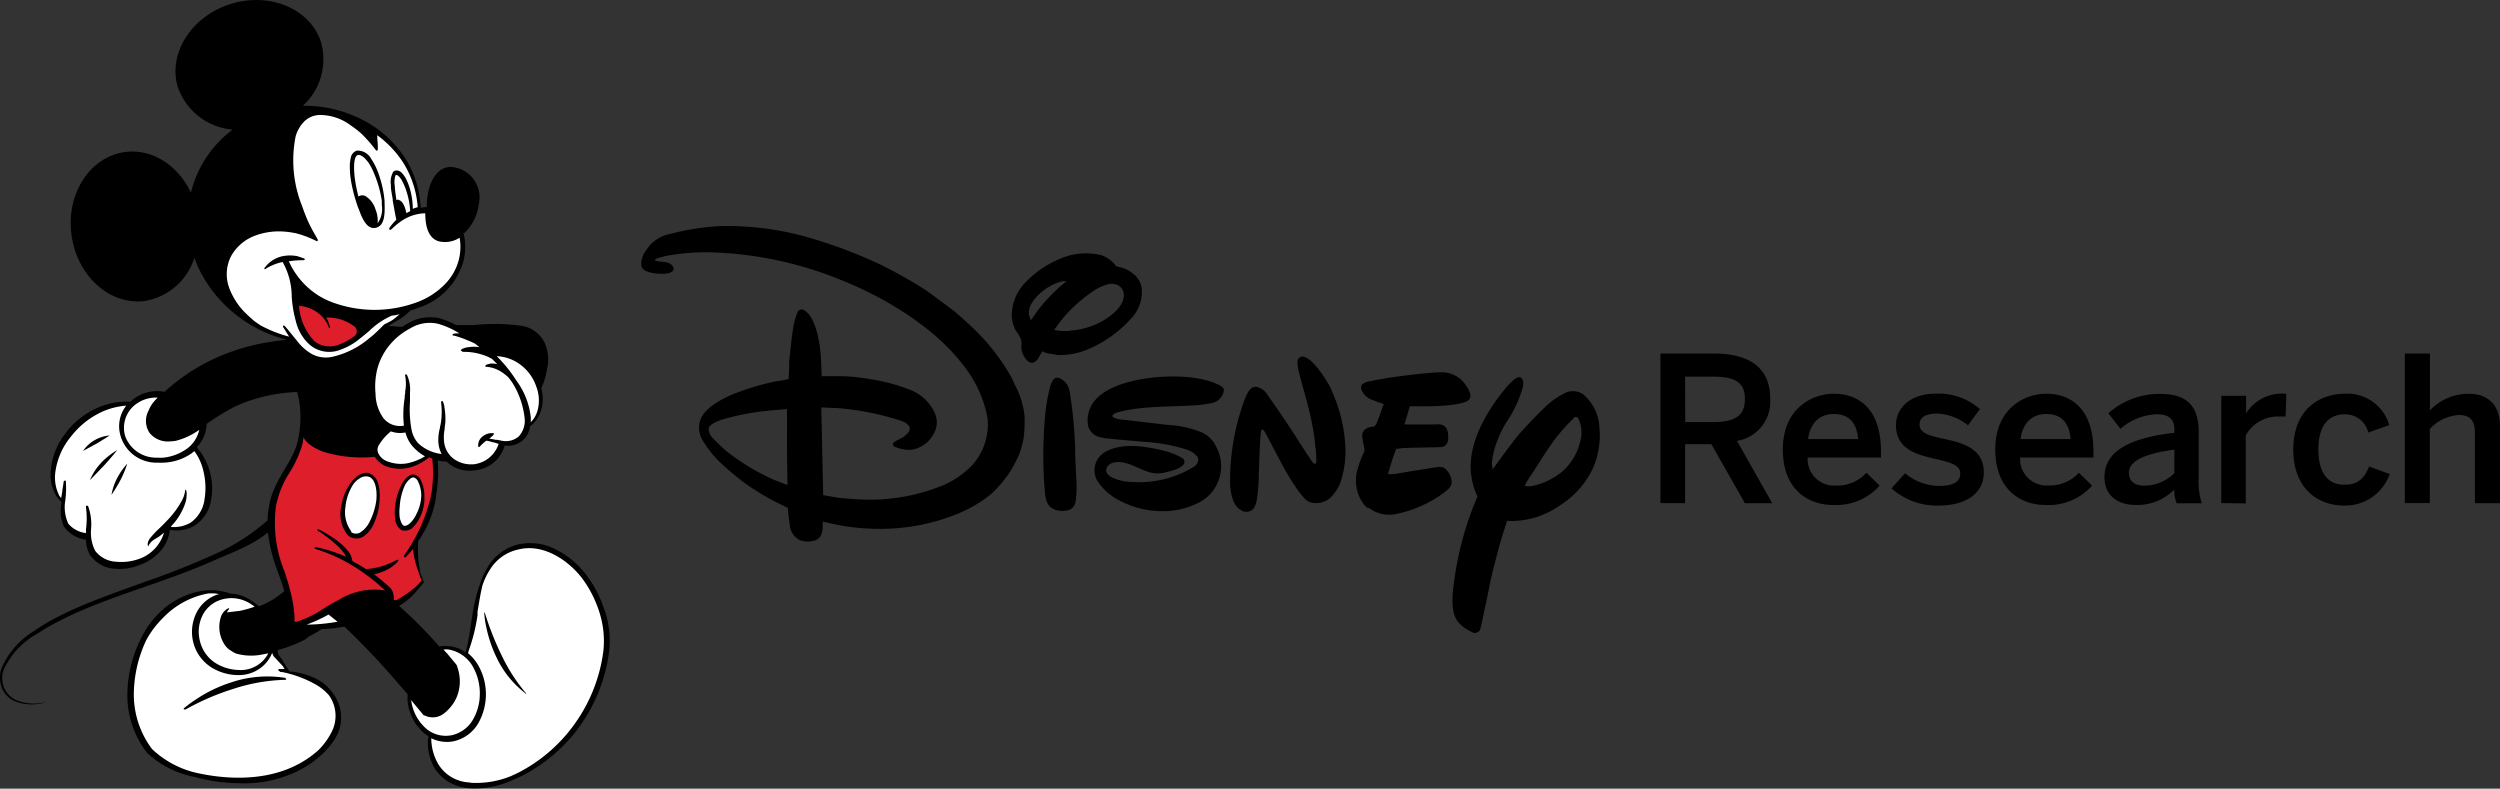 <svg xmlns="http://www.w3.org/2000/svg" viewBox="0 0 275 86.75"><rect x="0" y="0" width="275" height="86.75" fill="#333333" stroke="none"/><defs><style>.cls-1{fill:#fff;}.cls-2{fill:#de1f2b;}</style></defs><title>Asset 2</title><g id="Layer_2" data-name="Layer 2"><g id="Layer_1-2" data-name="Layer 1"><path d="M182.65,55.34V38.89h5.89c3.91,0,6.18,1.58,6.18,4.94a4.37,4.37,0,0,1-3.65,4.67l3.87,6.85h-3l-3.69-6.49h-2.89v6.49Zm2.73-8.91h3c2.31,0,3.56-.58,3.56-2.53s-1.22-2.47-3.58-2.47h-3Z"/><path d="M196.11,49.45c0-4.49,3.18-6.14,5.62-6.14,2.65,0,5.18,1.58,5.18,6.38v.64h-8.07A2.92,2.92,0,0,0,202,53.41,4.28,4.28,0,0,0,205.31,52l1.45,1.42a6.37,6.37,0,0,1-5,2.13C198.84,55.59,196.11,53.79,196.11,49.45Zm8.29-1.15c-.16-1.8-1-2.76-2.69-2.76-1.33,0-2.56.76-2.82,2.76Z"/><path d="M208.07,53.72l1.49-1.67a5.82,5.82,0,0,0,3.71,1.4c1.47,0,2.36-.38,2.36-1.36s-1.2-1.24-2.62-1.58c-2-.47-4.45-1-4.45-3.74,0-2.07,1.78-3.47,4.38-3.47A6.92,6.92,0,0,1,217.79,45l-1.31,1.78a5.92,5.92,0,0,0-3.33-1.29c-1.51,0-2,.53-2,1.2,0,1,1.18,1.24,2.58,1.56,2,.44,4.49,1,4.49,3.71,0,2.49-2.24,3.65-4.93,3.65A7.47,7.47,0,0,1,208.07,53.72Z"/><path d="M219.48,49.45c0-4.49,3.18-6.14,5.62-6.14,2.65,0,5.18,1.58,5.18,6.38v.64h-8.07a2.92,2.92,0,0,0,3.16,3.07A4.28,4.28,0,0,0,228.68,52l1.45,1.42a6.37,6.37,0,0,1-5,2.13C222.21,55.59,219.48,53.79,219.48,49.45Zm8.29-1.15c-.16-1.8-1-2.76-2.69-2.76-1.33,0-2.56.76-2.82,2.76Z"/><path d="M231.49,52.5c0-2.56,2.18-4.27,7.69-4.89v-.35c0-1.18-.62-1.69-1.93-1.69a6.41,6.41,0,0,0-4,1.6l-1.33-1.71a8.45,8.45,0,0,1,5.69-2.13c3.16,0,4.25,1.51,4.25,4.27v4.87a8.11,8.11,0,0,0,.33,2.89h-2.76a4.27,4.27,0,0,1-.27-1.51,5.68,5.68,0,0,1-4.36,1.69C232.91,55.52,231.49,54.46,231.49,52.5Zm7.69-.44v-2.6c-3.27.44-5,1.25-5,2.54,0,.93.64,1.42,1.64,1.42A4.71,4.71,0,0,0,239.18,52.05Z"/><path d="M244.34,55.34V43.54h2.73v1.93h0a4.62,4.62,0,0,1,4.25-2.16h.18l-.09,2.51c-.13,0-.58,0-.73,0a4,4,0,0,0-3.65,2.09v7.47Z"/><path d="M252.26,49.45c0-4.51,3-6.14,5.67-6.14a4.8,4.8,0,0,1,4.89,3.45l-2.31.82a2.58,2.58,0,0,0-2.62-2c-1.56,0-2.87,1-2.87,3.85,0,2.51,1,3.89,2.82,3.89,1.24,0,2.11-.38,2.76-2l2.27.82a5.19,5.19,0,0,1-5.09,3.47C255,55.59,252.26,53.77,252.26,49.45Z"/><path d="M264.53,55.34V38.89h2.76v6.25a5.85,5.85,0,0,1,4.31-1.82c2.07,0,3.4,1.22,3.4,3.56v8.47h-2.76V47.56c0-1.31-.56-1.91-1.76-1.91a4.79,4.79,0,0,0-3.2,1.53v8.16Z"/><path d="M113.42,35.21s.41-.61.75-1.08a19.31,19.31,0,0,1,2.59-2.74l.56-.47s-.48,0-.75.1a5.75,5.75,0,0,0-2.06,1.16c-.78.66-1.63,1.75-1.24,2.71.06.14.14.32.14.32m4.32,1.15a8.19,8.19,0,0,0,3.45-1c1.05-.59,2.59-1.73,2.43-3.08a1.14,1.14,0,0,0-.69-.92,1.58,1.58,0,0,0-1.31,0,3.94,3.94,0,0,0-1,.44,15.77,15.77,0,0,0-3.84,3.39c-.22.28-.43.6-.6.81s-.19.25-.18.29a5.45,5.45,0,0,0,1.78.09m-3.12,2.29a5.36,5.36,0,0,0-.4.69,1.36,1.36,0,0,1-.3.35.63.63,0,0,1-.9,0,2.2,2.2,0,0,1-.7-1.55,4.69,4.69,0,0,0,0-.74,4.86,4.86,0,0,0-.63-1.07,4.19,4.19,0,0,1-.43-1.56A5.21,5.21,0,0,1,112.87,31a10.84,10.84,0,0,1,3.64-2.49,7.12,7.12,0,0,1,4.67-.43,3.58,3.58,0,0,1,1.45,1,1,1,0,0,0,.2.23,1.54,1.54,0,0,0,.36.08,3.61,3.61,0,0,1,1.39.66,2.65,2.65,0,0,1,1,1.56,4.3,4.3,0,0,1-1.33,3.61,13.26,13.26,0,0,1-4.79,3.29,7.66,7.66,0,0,1-3,.54c-.29,0-.59-.1-.87-.12a3.76,3.76,0,0,1-.73-.19c-.07-.05-.16-.1-.18-.08m1.68,2.89.22.06a1.94,1.94,0,0,1,1.09,1.53,45.93,45.93,0,0,1,.6,6.33c0,1,.07,2,.11,3a12,12,0,0,1-.07,2.76,1.29,1.29,0,0,1-.53.79,2.4,2.4,0,0,1-1.41.13c-1-.2-1.28-.82-1.41-1.77a47.52,47.52,0,0,1,0-8.61,18.83,18.83,0,0,1,.62-3.45c.11-.28.35-.85.76-.77M86.62,45s-1.42.1-2.41.21a26.32,26.32,0,0,0-4.95,1c-.4.14-1.23.49-1.3.9a1.4,1.4,0,0,0,.49,1.12c.17.2,1.15,1.14,1.42,1.37a24.56,24.56,0,0,0,5.2,3.15c.59.25,1.56.6,1.56.6s-.07-2.78-.06-5.51c0-1.44,0-2.87,0-2.87m26.13,1.1a12,12,0,0,1-.14,2.34,10.74,10.74,0,0,1-.44,1.54,17.12,17.12,0,0,1-.79,1.58,13.12,13.12,0,0,1-2.24,2.75c-2.45,2.12-6.25,3.33-9.51,3.73a24.26,24.26,0,0,1-7.09-.21c-.81-.15-2-.42-2-.42a8,8,0,0,1,0,.82,3.41,3.41,0,0,1-.2.69,1.09,1.09,0,0,1-.86.61A2.55,2.55,0,0,1,88,59.43a2.11,2.11,0,0,1-1.14-1.81c-.11-.64-.21-1.76-.21-1.76l-1-.49a26.46,26.46,0,0,1-4-2.43c-.33-.24-1.74-1.42-2.05-1.72a11.55,11.55,0,0,1-2.26-2.71,2.59,2.59,0,0,1-.25-2.44c.49-1.22,2.24-2.14,3.44-2.67a28.78,28.78,0,0,1,4.75-1.44,13.93,13.93,0,0,0,1.42-.26l.05,0s.07-1.25.06-1.69.32-3.29.43-3.89a7.12,7.12,0,0,1,.56-1.91.5.5,0,0,1,.69-.06c1.3.81,1.7,3.62,1.8,5.05.06.87.09,2.18.09,2.18s1.49,0,2.42,0a21.94,21.94,0,0,1,2.8.31A19.79,19.79,0,0,1,100.4,43a4.92,4.92,0,0,1,2.45,2.48,2.52,2.52,0,0,1-.21,2.35,3.29,3.29,0,0,1-2.54,1.66,4.15,4.15,0,0,1-1.78-.4.31.31,0,0,1,0-.43,10,10,0,0,1,.88-.49,2,2,0,0,0,.41-.29c.26-.23.49-.48.47-.78s-.44-.62-.83-.77A30.3,30.3,0,0,0,92,44.88c-.68,0-1.66-.07-1.66-.07l.21,9.65s.81.15,1.44.26c.36.06,1.9.19,2.31.2a21.28,21.28,0,0,0,9.47-1.55,9.81,9.81,0,0,0,3.28-2.32,6.75,6.75,0,0,0,1.59-5,13.09,13.09,0,0,0-2.78-6C102.85,36.12,97.61,32.88,93,31a41.11,41.11,0,0,0-14.36-3.23,23.91,23.91,0,0,0-5.52.41c-.2.06-.41.13-.6.17a1.54,1.54,0,0,0-.45.19l-.07.07.17.08c.15.06.78.11,1.11.16a1.08,1.08,0,0,1,.72.43.42.42,0,0,1,0,.53c-.32.39-1.53.33-2.07.24s-1.24-.26-1.37-.74A2.26,2.26,0,0,1,71,27.65a4,4,0,0,1,2.65-1.9,27.09,27.09,0,0,1,5.6-.88A32.59,32.59,0,0,1,90.1,26.48a51.91,51.91,0,0,1,6.76,2.63,52.87,52.87,0,0,1,4.92,2.77c.4.26,2.72,2,3.08,2.27.75.62,1.74,1.5,2.45,2.21a22.78,22.78,0,0,1,3.93,5.13c.2.4.36.79.61,1.25a11,11,0,0,1,.53,1.38c.06.27.16.67.17.68a9.84,9.84,0,0,1,.18,1.27m16.07.7.15,0a11.91,11.91,0,0,1,3.12.74,3.21,3.21,0,0,1,1.69,1.59,4.5,4.5,0,0,1-2.17,6.32,8.34,8.34,0,0,1-2.83.77,10.07,10.07,0,0,1-5.35-1,6.43,6.43,0,0,1-2.71-2.31,2.3,2.3,0,0,1,.11-2.47c.84-1.15,2.64-1.4,4-1.35a16.49,16.49,0,0,1,3.87.71,7.51,7.51,0,0,1,1.45.67.48.48,0,0,1,.15.47c-.22.69-1.89,1-2.37,1.12-1.29.2-2-.29-3.42-.87a5.07,5.07,0,0,0-1.22-.33c-.66-.06-1.47.12-1.59.85-.06.37.38.72.71.87a5.36,5.36,0,0,0,2.2.47,11.51,11.51,0,0,0,6.71-1.66,1,1,0,0,0,.51-.78s-.06-.41-.18-.45h-.05s-.11-.13-.17-.21a3,3,0,0,0-.78-.44,19.44,19.44,0,0,0-4.78-.88c-1.26-.11-3.23-.27-3.71-.34A5.61,5.61,0,0,1,120.7,48a1.79,1.79,0,0,1-1-1.1,3.4,3.4,0,0,1,.54-2.59c1.25-1.79,4.17-2.48,6.35-2.75s5.53-.26,7.6.84c.32.17.48.33.42.67a1.67,1.67,0,0,1-1.2,1.24,13.23,13.23,0,0,1-2.44.3c-2.5.14-5.53.07-7.91.72a1.65,1.65,0,0,0-.61.26c-.37.4.69.52.92.57l.15,0,5.27.62m7.81,9.36c-1-.37-1.24-2-1.29-2.83a25.71,25.71,0,0,1,1.45-8.94c.26-.72.63-1.89,1.43-1.82a1.84,1.84,0,0,1,1.25.91c.79,1.11,1.83,2.63,2.52,3.68s1.51,2.37,2.24,3.45a1.56,1.56,0,0,0,.27.34c.13.11.25.11.3,0s0-1.4-.06-1.67c-.06-.43-.08-.78-.13-1.16a32.41,32.41,0,0,0-.75-3.65c-.3-1.16-.67-2.36-.94-3.48a4.73,4.73,0,0,1-.16-1.08.57.57,0,0,1,.85-.59c1,.36,2.39,2.59,2.78,3.37.13.26.67,1.59.79,2a16.39,16.39,0,0,1,.8,3.88,10.85,10.85,0,0,1-.55,4.66,5,5,0,0,1-1,1.48,2.31,2.31,0,0,1-2.46.49c-.85-.48-2.23-2.88-2.47-3.3-.81-1.41-2.19-4.16-2.41-4.47a.39.39,0,0,0-.22-.17c-.08,0-.11.14-.13.26-.14.8-.23,4.55-.24,4.65a19.3,19.3,0,0,1-.24,2.94c-.12.5-.24.91-.7,1.12a1.14,1.14,0,0,1-1-.06m13.93-.24a4.2,4.2,0,0,1-.42-.41,7.86,7.86,0,0,1-.46-.73c-.06-.14-.11-.25-.16-.37a4.53,4.53,0,0,1-.14-2.61,11.59,11.59,0,0,1,.77-2.07.79.79,0,0,0,.05-.19c0-.16-.25-1.24-.26-1.59,0-.53.39-.91,1.08-1l.15,0c.28-.07.45-.6.6-1,.21-.59.54-1.5.54-1.5A13.83,13.83,0,0,1,151,44a1.92,1.92,0,0,1-1.15-.93c-.28-.56-.1-.87.49-1.05.22-.07,1.91-.39,2.44-.47l1.93-.26c.55-.07,3.08-.36,3.89-.34a3.18,3.18,0,0,1,2.74,1.58c.38.56.65,1.22.07,1.57-.9.55-3.8.58-4.33.59-.84,0-2,0-2,0l-.59,2,3.25,0a4,4,0,0,1,.73,0c.6.13.8.59.83,1.25s-.11,1.13-.73,1.23c-.32.05-3.89.07-4.37.13l-.62.08s-.26.67-.48,1.35-.42,1.43-.42,1.43H153a4.15,4.15,0,0,0,.71-.07c1.09-.2,2.71-.44,4-.65.72-.11,1.08-.17,1.45.31a2.06,2.06,0,0,1,.52,1.27c0,.48-.34.79-.79,1.13a13.15,13.15,0,0,1-5.59,2.44,3.6,3.6,0,0,1-1.75-.19,3.08,3.08,0,0,1-.63-.3l-.36-.25M173.12,46a19.28,19.28,0,0,0-2.68,3.16c-.76,1.08-1.47,2.32-2.15,3.28a9,9,0,0,0-.58,1,2.26,2.26,0,0,0,.93,0,7.78,7.78,0,0,0,3-1.4,6.31,6.31,0,0,0,2.17-3.42A3.65,3.65,0,0,0,173.6,46a.34.34,0,0,0-.48-.06m-7.31,11.28s-.29.86-.5,1.53c-.37,1.16-1.18,4.28-1.37,5.24-.28,1.44-1.08,5.2-1.13,5.29a.48.48,0,0,1-.23.23c-.33.2-.46.13-.86-.08a3.83,3.83,0,0,1-1.37-1.07c-.78-1-.6-2.94-.44-4.07a35.36,35.36,0,0,1,2.58-9.6.13.13,0,0,0,0-.14,7.9,7.9,0,0,1-.72-3.17c0-3.08,1.77-6.12,3.75-8.56.15-.19,1.12-1.35,1.57-1.33s.51.54.45,1a13.22,13.22,0,0,1-1.91,4.07,12,12,0,0,0-1.31,3.12,9.78,9.78,0,0,0-.21,1.21c0,.33.09.74.09.74s1.25-1.75,2.08-2.83c.45-.59.77-1,1.15-1.41s1.85-2,2.27-2.35a8.16,8.16,0,0,1,2.24-1.69,2,2,0,0,1,2.18,0,5.09,5.09,0,0,1,1.82,3.73,8.87,8.87,0,0,1-.86,4.72,9.78,9.78,0,0,1-3.5,3.8,9.31,9.31,0,0,1-5.22,1.71l-.53,0"/><path d="M66.51,67.18a12.44,12.44,0,0,0-2.07-4,9.65,9.65,0,0,0-3.39-2.79,6.1,6.1,0,0,0-4.19-.47,5.36,5.36,0,0,0-3.17,2.4,8.3,8.3,0,0,0-.87,1.88,16.74,16.74,0,0,0-.83,3.3c-.25,1.51-.43,3-.7,4l-.1.25a3.9,3.9,0,0,0-.71-.4,3.68,3.68,0,0,0-1.37-.29h-.27a2.58,2.58,0,0,0-.51.06,50.39,50.39,0,0,0-4.43-4.47A7.38,7.38,0,0,0,46,64.79c.39-.41.6-.71.61-.71a.11.11,0,0,0,0-.11c-.15-.35-.27-.68-.37-1A12.49,12.49,0,0,1,46,59.52a11.41,11.41,0,0,0,1.58-3.18A10.21,10.21,0,0,0,48,54.25a13.76,13.76,0,0,0,.14-3.6,4.88,4.88,0,0,0,1,.12,3,3,0,0,0,.4.35,3.62,3.62,0,0,0,2.3.65A4,4,0,0,0,54,51.11,3.8,3.8,0,0,0,55.52,49a2.4,2.4,0,0,0,2.78-2.09l.29-.25a3.5,3.5,0,0,0,.33-.38,3.08,3.08,0,0,0,.5-.86,4.46,4.46,0,0,0,.12-2.73.1.1,0,0,0,0,0,7.82,7.82,0,0,0,.62-2c0-.13.05-.28.08-.42a4.51,4.51,0,0,0-.33-2.56,3.41,3.41,0,0,0-2.34-1.84,20.94,20.94,0,0,0-5.43-.11l-.56,0c-.48,0-.94,0-1.4,0A9,9,0,0,0,48.32,35a4.76,4.76,0,0,0-3.53.62,5.58,5.58,0,0,0-.56.33,13.3,13.3,0,0,1-1.51-.13,6.76,6.76,0,0,0,.69-.39,6.37,6.37,0,0,0,1.72-1.27c.3-.09.59-.19.88-.3a7.52,7.52,0,0,0,5-5.26A6.23,6.23,0,0,0,51,25.7a5.11,5.11,0,0,0,1.65-3.15,3.37,3.37,0,0,0-3.05-4.19c-1.59,0-2.54,1.76-2.65,4,0,.1,0,.24,0,.41a5.72,5.72,0,0,0-.68.09,11.13,11.13,0,0,0-1.55-5.21A12.11,12.11,0,0,0,39.5,13a13.67,13.67,0,0,0-6.19-1.36,6.92,6.92,0,0,0,2-7C34.16,1,29.68-.93,25.33.45S18.41,6,19.59,9.66a7,7,0,0,0,6,4.6,11.93,11.93,0,0,0-1.23,1.05A12.3,12.3,0,0,0,21,21.19c-1.41-3-4.28-4.88-7.29-4.46-3.85.54-6.47,4.63-5.84,9.15s4.25,7.75,8.1,7.22a6.89,6.89,0,0,0,5.41-4.75,12.36,12.36,0,0,0,.86,1.91,14.72,14.72,0,0,0,9.32,7.11c-.42.06-.93.09-1.67.22l-.77.12A23.07,23.07,0,0,0,22.47,40a21.65,21.65,0,0,0-4.37,3.1,4.3,4.3,0,0,0-3.66,1l-.08.08h-.41a7.94,7.94,0,0,0-2.92.55,8.85,8.85,0,0,0-3.7,2.77,7.72,7.72,0,0,0-1.75,4.3,4.59,4.59,0,0,0,.69,2.88,2,2,0,0,0,.5.52.74.74,0,0,1,0,.09A4.45,4.45,0,0,0,7,57.87a3.59,3.59,0,0,0,2.46,1.5A3.51,3.51,0,0,0,9.87,61a3.55,3.55,0,0,0,2.74,1.56,5.83,5.83,0,0,0,2.77-.42,5.56,5.56,0,0,0,2.18-1.42,4.27,4.27,0,0,0,1.12-2.44,4,4,0,0,0,2.55-.36,4.07,4.07,0,0,0,2-3,6.91,6.91,0,0,0-1.59-5.72,3.84,3.84,0,0,0,1.09-2.57,26.12,26.12,0,0,1,2.2-1.41c.3-.18.6-.34.91-.49s.6-.28.9-.4a18.5,18.5,0,0,1,5.94-1.21h0a7.71,7.71,0,0,1,.21.89,11.43,11.43,0,0,1-.23,4.87C32,51.08,30,53,29.6,55.69a8.79,8.79,0,0,0-.17,1.55,22.58,22.58,0,0,1-6,3.8c-2.35,1.06-4.73,2-7.06,2.81-4.65,1.69-9.31,3.23-12.62,5.56A8.87,8.87,0,0,0,.17,73.51a3.13,3.13,0,0,0,.1,2.31,2.72,2.72,0,0,0,1.42,1.34,5,5,0,0,0,2.69.24,9.05,9.05,0,0,0,.94-.2s-.33.08-.94.14A5,5,0,0,1,1.75,77a2.65,2.65,0,0,1-1.3-3.42A8.6,8.6,0,0,1,4,69.77c3.29-2.19,7.6-3.73,12.28-5.34,2.34-.82,4.74-1.66,7.14-2.73,2-.88,4.33-1.7,6.05-3.13a18.55,18.55,0,0,0,1.16,4.52c.24.66.46,1.3.65,1.92a9,9,0,0,1-2.81,1.69,5.35,5.35,0,0,0-.49-.4,5.09,5.09,0,0,0-1.18-.69,3.86,3.86,0,0,0-1.41-.31,7.13,7.13,0,0,0-2-.38l-.57,0a8.71,8.71,0,0,0-5.46,2.66,9.74,9.74,0,0,0-1.81,2.57,14.13,14.13,0,0,0-1.54,6.31,10.27,10.27,0,0,0,2.2,6.39,10.59,10.59,0,0,0,5.16,2.61,20.08,20.08,0,0,0,5.07.7A13.3,13.3,0,0,0,32.35,85a11,11,0,0,0,3.15-2.1A7.69,7.69,0,0,0,37,81a4.39,4.39,0,0,0,0-4.15,4,4,0,0,0-.4-.61,4.71,4.71,0,0,0-1.45-1.37,7.72,7.72,0,0,0-3.18-1h0l-.1,0h0l-.4-.57-.08-.14c-.14-.24-.31-.51-.5-.8l-.3-.41v0l0-.14s-.06-.29-.05-.29a16.6,16.6,0,0,0,3-1.16L34,70a11.89,11.89,0,0,0,1.41-.81,12.09,12.09,0,0,0,2.47-.27,84.63,84.63,0,0,1,6.07,6.43l.88,1s0,0,0,.08c0,.2,0,.4,0,.59a5.27,5.27,0,0,0,1.84,3.64c.13.1.25.19.39.28s0,.34,0,.5a5.85,5.85,0,0,0,.66,2.91A4.48,4.48,0,0,0,49.34,86a5,5,0,0,0,2.3.7,9.79,9.79,0,0,0,4.71-.88c.3-.12.6-.25.89-.39A17.84,17.84,0,0,0,63.69,80,18.11,18.11,0,0,0,67,71.7a10.51,10.51,0,0,0-.47-4.52"/><path class="cls-1" d="M18.82,58V57.9l.07-.08a6.77,6.77,0,0,0,1.49-2.48,2.89,2.89,0,0,0,.15-1c0-.12,0-.4-.11-.46a.05.05,0,0,0-.05,0h0l0,0h0a.24.24,0,0,0,0,.08,3.16,3.16,0,0,1-.36,1.1,10,10,0,0,1-1.58,2.15c-.27.29-.55.57-.82.83h0a11.27,11.27,0,0,0-1.1,1.16c-.41.53-.23,1-.18.86a1.44,1.44,0,0,1,.39-.53c.2-.19.62-.38.89-.59l.43-.35a4.37,4.37,0,0,1-2.39,2.75,5.77,5.77,0,0,1-2.86.45,3.07,3.07,0,0,1-2.32-1.2,4.44,4.44,0,0,1-.46-2.29V58.3a5.91,5.91,0,0,0-.33-2.66.06.06,0,0,0-.05,0H9.46s0,0,0,0h0a.08.08,0,0,0,0,0h0v.07h0s0,.07,0,.13a9.08,9.08,0,0,1,0,2.36.06.06,0,0,1,0,0s0,0,0,.24v.2A3,3,0,0,1,7.51,57.6a4.37,4.37,0,0,1-.37-2.25,10.68,10.68,0,0,0,.1-2.48l0,0a.05.05,0,0,0,0,0H7.12a.11.11,0,0,0-.11.1A.12.12,0,0,0,7,53v0c0,.07-.08.54-.15,1l0,.08-.12.7a1.9,1.9,0,0,1-.2-.24,4.41,4.41,0,0,1-.44-2.62,7.74,7.74,0,0,1,1.74-3.93,9.15,9.15,0,0,1,3.39-2.69,7.91,7.91,0,0,1,2.67-.68,3.66,3.66,0,0,0-.76,2.7,4,4,0,0,0,.16.72,4.1,4.1,0,0,0,4.07,2.85,6.26,6.26,0,0,0,.68,0,5.75,5.75,0,0,0,3-1c.1-.07.22-.17.34-.27a5.91,5.91,0,0,1,1,2.22,7.7,7.7,0,0,1,.12,3.07A3.74,3.74,0,0,1,21,57.47a3.65,3.65,0,0,1-2.15.5"/><path class="cls-1" d="M17.35,43.73c-.2.21-.39.41-.55.61a3.78,3.78,0,0,0-.46.83,2.38,2.38,0,0,0,.1,2.43,2.57,2.57,0,0,0,2.29.95,3.78,3.78,0,0,0,.61-.06,7.7,7.7,0,0,0,2.58-1.21,3.57,3.57,0,0,1-1.25,2A5.45,5.45,0,0,1,18,50.34a6.14,6.14,0,0,1-.73,0A3.61,3.61,0,0,1,13.78,48a3.3,3.3,0,0,1-.14-.77,3.23,3.23,0,0,1,1.17-2.66,3.71,3.71,0,0,1,2.54-.83"/><path class="cls-1" d="M30.79,73.91l.17,0a12.53,12.53,0,0,1,3.88,1.45,5.51,5.51,0,0,1,1.36,1.14,3.89,3.89,0,0,1,.22,4.13A7.6,7.6,0,0,1,35,82.54a11.09,11.09,0,0,1-2.89,1.86C28.54,86,24.4,85.65,21.55,85a10.52,10.52,0,0,1-4.83-2.61,10,10,0,0,1-2-6,14.17,14.17,0,0,1,1.38-6A10.38,10.38,0,0,1,17.9,68a9.17,9.17,0,0,1,5-2.72,5.94,5.94,0,0,1,.7,0c.15,0,.35.05.54.08l-.1,0a4,4,0,0,0-2.43,2.05,4.72,4.72,0,0,0-.33,3.32,4.6,4.6,0,0,0,2,2.7,5.64,5.64,0,0,0,3,.83,4,4,0,0,0,2.65-1,3.74,3.74,0,0,0,.84-1.08,3.89,3.89,0,0,0,.16-.36v0l.17.37.09.1.19.2.39.42.27.29.11.11,0,.05.16.23c-.16,0-.34,0-.55,0s-.2.18,0,.24"/><path class="cls-1" d="M27.76,66.54l.25.2a14.64,14.64,0,0,1-1.6.45l-1,.12-.45.05A1.76,1.76,0,0,1,25.2,67h0v0l0,0,0,0a.08.08,0,0,0,0-.08h0s0,0,0,0l0,0h0a.07.07,0,0,0-.07,0h0a.06.06,0,0,1,.07,0h-.11a1.66,1.66,0,0,0-.81,1,3.55,3.55,0,0,0,.3,2.78,2.16,2.16,0,0,0,.9.92,2.89,2.89,0,0,0,.49.27,6,6,0,0,0,2.79.12h0l.74-.14-.05.11a3.27,3.27,0,0,1-.86,1,3.4,3.4,0,0,1-2.3.72,5.1,5.1,0,0,1-2.64-.8A4,4,0,0,1,22,70.55a4.1,4.1,0,0,1,.25-2.8,3.4,3.4,0,0,1,2-1.76,3.87,3.87,0,0,1,3.5.56"/><path class="cls-2" d="M43.61,61.6h0a7.93,7.93,0,0,1-3.35,1,17.17,17.17,0,0,0-1.5-.87,1.89,1.89,0,0,0-.33-.91,5.12,5.12,0,0,0-.64-.75A9.67,9.67,0,0,0,36.41,59c-.34-.22-.69-.42-1-.59s-.45-.2-.48-.2l0,0a.12.12,0,0,0,0,.06.08.08,0,0,0,0,.06s0,.06.13.13l.05,0c.19.13.6.41,1.1.8a12.37,12.37,0,0,1,1.14,1h0l.09.11a3.6,3.6,0,0,1,.63.88h0l-.11-.05a14.65,14.65,0,0,0-3.17-1h-.06a.12.12,0,0,0-.14.13h0a.06.06,0,0,0,0,0h0s.05,0,.21.09h0a16.92,16.92,0,0,1,2.72,1.1,19.71,19.71,0,0,1,2.73,1.68c.51.37,1,.75,1.42,1.13l.69.62,0,0a7.44,7.44,0,0,0-5.12,1.05c-.6.31-1.18.65-1.73,1a11,11,0,0,1-2.88,1.39l-.23,0c0-.16,0-.31,0-.49a14.14,14.14,0,0,0-.43-2.75h0a.1.1,0,0,1,0,0h0a0,0,0,0,0,0,0c-.18-.74-.42-1.53-.7-2.36a14,14,0,0,1-.91-7.12,10.36,10.36,0,0,1,1.5-3.69v0a12.48,12.48,0,0,0,1.37-3c.07-.27.12-.56.16-.85a2.55,2.55,0,0,0,.48.61,5.58,5.58,0,0,0,2.09,1.07,14.48,14.48,0,0,0,5.26.44,2.58,2.58,0,0,0,1.15,1,4.25,4.25,0,0,0,3.06.06,5.74,5.74,0,0,0,1.77-1l.35.14a14.89,14.89,0,0,1-.11,3.93,13.78,13.78,0,0,1-.44,1.63,18.07,18.07,0,0,1-2.49,5l0,.06c-.05.07-.07.11-.07.16s.12.1.12.1h0a2.06,2.06,0,0,0,.32-.31c.13-.14.32-.36.55-.63a9.54,9.54,0,0,0,.56,2.39c.11.35.24.71.39,1.07-.09.12-.26.32-.52.59a12.54,12.54,0,0,1-2.27,1.59L43.32,66a2.42,2.42,0,0,0-.16-1,1,1,0,0,0-.23-.33l-.18-.17-.16-.14-.1-.09-.11-.1c-.36-.32-.78-.64-1.23-1A5.67,5.67,0,0,0,43,62.43a5.84,5.84,0,0,0,.72-.61c.11-.11.19-.34-.09-.21"/><path class="cls-1" d="M31.16,36l.06.09.06.1.06.1.46.74a13.93,13.93,0,0,1-3.16-1.25L28,35.34c-.35-.3-.68-.6-1-.91a7.6,7.6,0,0,1-1.78-2.74,4.38,4.38,0,0,1,.18-3.48,5,5,0,0,1,2.69-2.3,7.5,7.5,0,0,1,3.23-.43,10.21,10.21,0,0,1,1.28.19,10.91,10.91,0,0,1,1.87.68l.34.16a.11.11,0,0,0,.14-.16L34.76,26c-.38-.64-.73-1.3-1-1.94s-.39-1-.52-1.37A13.49,13.49,0,0,1,32.52,15a3.82,3.82,0,0,1,1-1.69,2.48,2.48,0,0,1,1.67-.66,5.62,5.62,0,0,1,3.33,1.1,13.29,13.29,0,0,1,1.17.89,15.27,15.27,0,0,1,1.45,1.61l.23.3h0a.11.11,0,0,0,.11,0,.1.1,0,0,0,.08-.11l0-.38c0-.24-.06-.76-.07-1.19a11.39,11.39,0,0,1,2.85,3,10.76,10.76,0,0,1,1.61,4.92,4.45,4.45,0,0,0-.54.18,8.17,8.17,0,0,0-.24-1.9,6.45,6.45,0,0,0-.5-1.38,2.85,2.85,0,0,0-.46-.66.8.8,0,0,0-.59-.28.51.51,0,0,0-.43.23.08.08,0,0,1,.06,0,.08.08,0,0,0-.07.08.16.16,0,0,1,0,0A2.11,2.11,0,0,0,43,20.34s0,.09,0,.13l0,.19c.05.43.13.85.2,1.26l0,.15h0l.14.77c.1.55.18,1,.26,1.33a6.07,6.07,0,0,0-.74.86s-.11.18,0,.23.06,0,.14,0a.37.37,0,0,0,.13-.1,7.08,7.08,0,0,1,1.36-1.06,4.84,4.84,0,0,1,2.29-.64c0,1.76.5,2.8,1.5,3.09a3,3,0,0,0,2.28-.4,5.84,5.84,0,0,1-.07,2.34A5.93,5.93,0,0,1,48.8,31.4a8.23,8.23,0,0,1-3,1.87,13.4,13.4,0,0,1-9.2,0,8.22,8.22,0,0,1-3.17-2.07,8.64,8.64,0,0,1-1.66-2.46,11.39,11.39,0,0,1,1.59-.12c.24,0,.14-.17.14-.17s-.71-.25-.79-.27a4.16,4.16,0,0,0-1.62,0,3.29,3.29,0,0,0-2,1.31.13.13,0,0,0,0,.11h0a.13.13,0,0,0,.09,0h0l0,0h0a5.56,5.56,0,0,1,1.91-.78,7.84,7.84,0,0,1,1,3.81,13.35,13.35,0,0,0,.46,2.73A5,5,0,0,0,34.16,38a3.33,3.33,0,0,0,3,.57,7.1,7.1,0,0,0,2.47-1.36c.37-.29.71-.57,1-.82a8.32,8.32,0,0,1,2.49-1.68h0c.32,0,.57-.09.83-.14-.24.21-.49.42-.77.63a7.19,7.19,0,0,1-.87.46.22.22,0,0,0-.08.06h0c-.37.38-.77.77-1.18,1.14l-.41.33a9.53,9.53,0,0,1-4.08,2.06,3.31,3.31,0,0,1-2.23-.29,5.54,5.54,0,0,1-1.59-1.38c-1.14-1.42-1.33-1.63-1.4-1.69h0c-.19-.2-.26,0-.17.16"/><path class="cls-1" d="M43.91,22a.4.4,0,0,0-.32,0l0-.12c-.06-.41-.12-.82-.16-1.26l0-.16a2.39,2.39,0,0,1,.07-1.16.11.11,0,0,1,.11-.05c.19,0,.5.39.65.7a7.11,7.11,0,0,1,.51,1.28,8.62,8.62,0,0,1,.35,2,4.34,4.34,0,0,0-.42.22c-.2-1-.52-1.33-.76-1.42"/><path class="cls-2" d="M39.07,36.9A6.35,6.35,0,0,1,37,38a2.72,2.72,0,0,1-2.41-.47,6.28,6.28,0,0,1-1.7-3.89,4,4,0,0,1,2.49,1.12,3.77,3.77,0,0,1,.77,1.19c0,.08.05.12.1.14h0s0,0,0,0h.05s0,0,0-.06l0,0h0l0,0h0v0a3.41,3.41,0,0,0-.41-1.1A4.81,4.81,0,0,1,39.09,36a.72.72,0,0,1,0,.89"/><path class="cls-1" d="M50.85,38.71A6.36,6.36,0,0,1,53,39a5.38,5.38,0,0,1,1.11.47c.21.2.4.4.59.59a2,2,0,0,0-.52-.07,1.62,1.62,0,0,0-.71.15s-.23.2.05.21h0a3.53,3.53,0,0,1,1.77.65,5,5,0,0,1,.65.53c.17.22.33.43.47.65a9.15,9.15,0,0,1,1.29,3.74A2.55,2.55,0,0,1,57.07,48a2.19,2.19,0,0,1-1.88.48l-.49-.1-.17,0h0c-.27-.06-.49-.1-.71-.12.43-.37.48-.44.49-.48a.11.11,0,0,0,0-.12h0A1.57,1.57,0,0,0,53.1,48a1.22,1.22,0,0,0-.49,1.14.11.11,0,0,0,.15,0,.1.1,0,0,0,.06-.06v0a4.42,4.42,0,0,1,.67-.6h.06a4.29,4.29,0,0,1,.67.18l.12,0,.2.07.31.1a3.27,3.27,0,0,1-2.66,2.23,3.31,3.31,0,0,1-2.26-.57,2.7,2.7,0,0,1-1.08-1.9,4.67,4.67,0,0,1,.06-1.38c0-.29.07-.54.08-.8a7.47,7.47,0,0,0-.11-1.63c0-.21-.08-.37-.1-.45s-.07-.21-.12-.22-.12,0-.14.16v0a8.17,8.17,0,0,1,0,2.09,6,6,0,0,1-.12.61l0,.07v0a5.13,5.13,0,0,0-.18,1.6,3.22,3.22,0,0,0,.36,1.3A4.54,4.54,0,0,1,46,48.76a3.15,3.15,0,0,1-.75-1.61,12.37,12.37,0,0,1-.15-3V44c0-.3,0-.57,0-.83a3.83,3.83,0,0,0-.32-1.9c-.09-.16-.26-.1-.21.07v0h0v0a4.76,4.76,0,0,1,0,1.71c0,.14,0,.29-.05.44l0,.25a11.48,11.48,0,0,0-.09,3.08A2.32,2.32,0,0,1,42.18,46a4.72,4.72,0,0,1-.87-2.68,8.16,8.16,0,0,1,.17-2.64,6.85,6.85,0,0,1,1.17-2.46,7.2,7.2,0,0,1,2.43-2.07,4.13,4.13,0,0,1,3.08-.54,9,9,0,0,1,2.37,1.06c-.33,0-.67,0-.73.12a.11.11,0,0,0,0,.12.1.1,0,0,0,.06,0h0l.06,0a10.49,10.49,0,0,1,1.57.55,6.09,6.09,0,0,1,.79.36l.45.37a3.73,3.73,0,0,0-1.17,0c-.23,0-.76.16-.82.27s-.1.13.12.17"/><path class="cls-1" d="M45.17,50.88a4.09,4.09,0,0,1-2.61-.15,1.71,1.71,0,0,1-1-1,1,1,0,0,1,.16-.84A5.73,5.73,0,0,1,43,47.45a2.9,2.9,0,0,0,1.6.12,3.68,3.68,0,0,0,1,1.75,4.8,4.8,0,0,0,1.15.87,5.91,5.91,0,0,1-1.61.69"/><path class="cls-1" d="M36.13,67.59l1,.8a20.51,20.51,0,0,1-3.4.32,17,17,0,0,0,2.43-1.12"/><path class="cls-1" d="M59,42.55a4.2,4.2,0,0,1,.09,2.74,3,3,0,0,1-.52.95l-.19.21h0a3.79,3.79,0,0,0,0-.59,8.26,8.26,0,0,0-1.58-4,15.25,15.25,0,0,0-2.16-2.68,4.66,4.66,0,0,1,2.69,1A5,5,0,0,1,59,42.55"/><path class="cls-1" d="M51.69,86.07a4.22,4.22,0,0,1-3.47-2,5.72,5.72,0,0,1-.78-2.74v-.12a3.92,3.92,0,0,0,2.36.35,4.19,4.19,0,0,0,2.81-2,6.46,6.46,0,0,0,0-6.37,5,5,0,0,0-1.13-1.34l.05-.12,0-.08a19.55,19.55,0,0,0,1-4l0-.22,0-.17c.17-1,.33-2,.53-2.83a7.5,7.5,0,0,1,.86-1.81A4.83,4.83,0,0,1,57,60.45c2.66-.69,5.41,1.07,7,3.12a12.53,12.53,0,0,1,1.94,3.8,10.36,10.36,0,0,1,.43,4.25,17.62,17.62,0,0,1-3.15,8A17.33,17.33,0,0,1,57,85l-.77.36a10.12,10.12,0,0,1-4.54.74"/><path class="cls-1" d="M45.44,77.28l.23.28.94,1.13h0a.09.09,0,0,0,.08,0h0a2,2,0,0,0,2.17-.23,3.09,3.09,0,0,0,.51-.47,4.23,4.23,0,0,0,.88-1.34A4.53,4.53,0,0,0,50.48,74a3.79,3.79,0,0,0-.2-.69v0a.08.08,0,0,0,0-.06h0a2.42,2.42,0,0,0-.31-.42l0,0-.11-.13-.67-.81,0,0L49,71.69l-.22-.25h.12a2.86,2.86,0,0,1,.4,0,3.8,3.8,0,0,1,2.83,2.11,5.9,5.9,0,0,1,.65,2.79A5.61,5.61,0,0,1,52,79.2a3.59,3.59,0,0,1-2.29,1.67A3.36,3.36,0,0,1,47,80.25,4.93,4.93,0,0,1,45.23,77Z"/><path d="M39.45,22.95l.06.17c.45,1.26,1,2.15,1.86,1.93s1-1.27.93-2.78c0-.07,0-.14,0-.21a11.84,11.84,0,0,0-.68-3,6.76,6.76,0,0,0-.78-1.57,1.68,1.68,0,0,0-1.6-.92,1,1,0,0,0-.65.77,4.14,4.14,0,0,0-.11.91A9.8,9.8,0,0,0,38.63,20a17.9,17.9,0,0,0,.82,3"/><path d="M57.79,76.35l0,0h0l0,0h0l0,0h0s.05,0,.05-.05a.07.07,0,0,0,0-.07h0a19.08,19.08,0,0,1-2.67-4.16,32.46,32.46,0,0,1-1.83-4.63s0,0,0,0,0,0,0,0a.07.07,0,0,0,0-.05.08.08,0,0,0-.07,0h0a.07.07,0,0,0,0,0,0,0,0,0,1,0,0,.27.27,0,0,0,0,.05h0v0a9.21,9.21,0,0,0,.23,1.58,14.17,14.17,0,0,0,1.12,3.3,10.69,10.69,0,0,0,3.17,3.94"/><path d="M11.12,50.92A6.13,6.13,0,0,0,9.9,52.81l1.53-1.59c.74-.8,1.45-1.68,1.45-1.7a8.12,8.12,0,0,0-1.77,1.4"/><path d="M12.06,47.9a4,4,0,0,0-1.65.52,3.73,3.73,0,0,0-1.27,1.18l1.48-.8c.71-.42,1.43-.89,1.43-.89"/><path d="M12.26,54.44a18.18,18.18,0,0,0,1-1.65A11.61,11.61,0,0,0,14,51a7.68,7.68,0,0,0-1.12,1.61,6.2,6.2,0,0,0-.62,1.85"/><path d="M40.72,52.07a1.48,1.48,0,0,0-1.18.16,2.88,2.88,0,0,0-.83.73l-.09.11a5.7,5.7,0,0,0-1.08,2.63,3.7,3.7,0,0,0,.73,3.19A1.44,1.44,0,0,0,40,59a3.29,3.29,0,0,0,1.06-1.27,7.19,7.19,0,0,0,.7-2.75s0-.08,0-.12c.08-1.31-.22-2.48-1.09-2.75"/><path d="M45.56,57.86a3.88,3.88,0,0,0,.72-1.13,4.78,4.78,0,0,0,.4-2.25,3.73,3.73,0,0,0-.42-1.71,1.08,1.08,0,0,0-.61-.55.84.84,0,0,0-.67.12,2.8,2.8,0,0,0-.93,1.24,6.64,6.64,0,0,0-.59,2.12,5.35,5.35,0,0,0,0,1.32,1.62,1.62,0,0,0,.7,1.29,1.25,1.25,0,0,0,1.4-.45"/><path d="M31.47,74.58h0a12.49,12.49,0,0,0-6,.47,15.34,15.34,0,0,0-3.71,1.75c-.5.32-.89.6-1.12.78-.44.34-.44.36-.44.4a.07.07,0,0,0,.07.06l.06,0h0l.09,0a27.17,27.17,0,0,1,5.24-2.26,19.75,19.75,0,0,1,5.72-1c.16,0,.12-.1,0-.14"/><path class="cls-1" d="M40.44,17.75a7.13,7.13,0,0,1,.76,1.45A12.53,12.53,0,0,1,42,22.09c0,.17,0,.33,0,.47a2.72,2.72,0,0,1-.46,2,3.26,3.26,0,0,0-.23-1.51,2.61,2.61,0,0,0-1.14-1.5.82.82,0,0,0-.63,0,.71.71,0,0,0-.11.08c-.15-.58-.27-1.14-.35-1.68a9.77,9.77,0,0,1-.13-1.66c0-.28.05-1.13.4-1.23s.83.34,1.09.73"/><path class="cls-1" d="M38.65,58.46A3.55,3.55,0,0,1,38,55.75a5.56,5.56,0,0,1,.87-2.49h0l0,0h0a2.59,2.59,0,0,1,.77-.69,1.18,1.18,0,0,1,.92-.13c.6.18.93,1.12.85,2.4v.07a.34.34,0,0,1,0,0,7.27,7.27,0,0,1-.79,2.55,2.8,2.8,0,0,1-.91,1.05.91.91,0,0,1-1.11,0"/><path class="cls-1" d="M45.57,52.54a.78.78,0,0,1,.4.39,3.62,3.62,0,0,1,.37,1.55,4.68,4.68,0,0,1-.5,2,3.6,3.6,0,0,1-.66,1c-.23.24-.57.44-.79.33s-.39-.7-.42-.88a5.1,5.1,0,0,1,0-1.2,6.63,6.63,0,0,1,.47-2.12,2.29,2.29,0,0,1,.75-1,.51.51,0,0,1,.4-.08"/></g></g></svg>